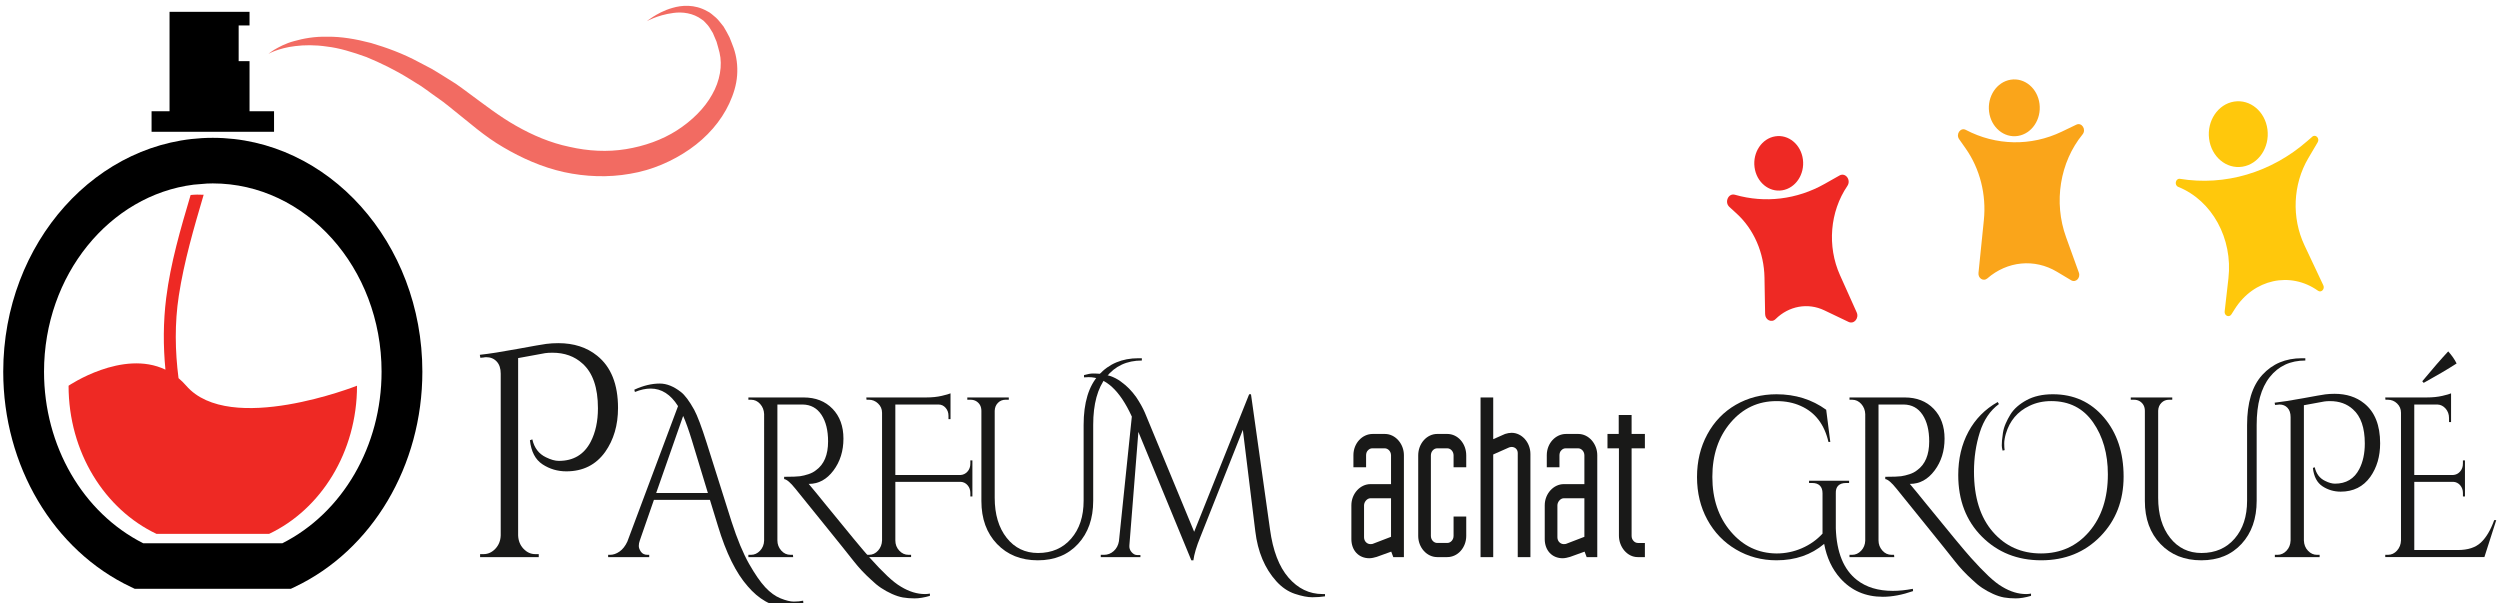 <?xml version="1.0" encoding="utf-8"?>
<!-- Generator: Adobe Illustrator 17.0.0, SVG Export Plug-In . SVG Version: 6.00 Build 0)  -->
<!DOCTYPE svg PUBLIC "-//W3C//DTD SVG 1.1//EN" "http://www.w3.org/Graphics/SVG/1.1/DTD/svg11.dtd">
<svg version="1.1" id="Layer_1" xmlns="http://www.w3.org/2000/svg" xmlns:xlink="http://www.w3.org/1999/xlink" x="0px" y="0px"
	 width="290px" height="70px" viewBox="0 0 290 70" enable-background="new 0 0 290 70" xml:space="preserve">
<g>
	<path fill="#FAA51A" d="M234.078,15.769c1.615-0.258,2.736-1.928,2.505-3.73c-0.232-1.802-1.728-3.053-3.343-2.794
		c-1.615,0.258-2.736,1.928-2.504,3.73C230.967,14.776,232.463,16.027,234.078,15.769z"/>
	<path fill="#FAA51A" d="M239.662,27.507c-1.464-4.053-0.719-8.684,1.916-11.917l0,0c0.46-0.564-0.093-1.43-0.721-1.129
		l-1.693,0.813c-3.567,1.712-7.62,1.636-11.133-0.208l0,0c-0.606-0.318-1.184,0.491-0.771,1.079l0.759,1.08
		c1.654,2.354,2.412,5.339,2.109,8.311l-0.624,6.124c-0.064,0.625,0.579,1.026,1.023,0.639c2.317-2.021,5.485-2.326,8.077-0.775
		l1.654,0.989c0.524,0.313,1.112-0.275,0.89-0.89L239.662,27.507z"/>
</g>
<g>
	<path fill="#FFC80C" d="M260.125,19.337c1.869-0.299,3.168-2.232,2.9-4.318s-2.001-3.534-3.87-3.235
		c-1.869,0.299-3.168,2.232-2.899,4.318C256.523,18.187,258.256,19.636,260.125,19.337z"/>
	<path fill="#FFC80C" d="M268.217,15.864l-0.571,0.498c-4.188,3.657-9.536,5.239-14.798,4.379c-0.499-0.034-0.644,0.747-0.173,0.936
		v0c3.93,1.581,6.35,5.994,5.822,10.618l-0.437,3.832c-0.057,0.499,0.523,0.75,0.783,0.339l0.393-0.621
		c2.195-3.468,6.444-4.4,9.653-2.119c0.374,0.266,0.822-0.194,0.616-0.632l-2.186-4.638c-1.511-3.206-1.342-7.074,0.441-10.1
		l1.091-1.851C269.121,16.045,268.602,15.519,268.217,15.864z"/>
</g>
<g>
	<path fill="#EE2924" d="M206.734,22.077c1.55-0.248,2.626-1.851,2.404-3.58c-0.222-1.729-1.659-2.93-3.208-2.682
		c-1.55,0.248-2.626,1.851-2.404,3.58C203.748,21.124,205.185,22.325,206.734,22.077z"/>
	<path fill="#EE2924" d="M213.387,20.355l-1.729,0.976c-3.217,1.816-6.917,2.264-10.409,1.26c-0.754-0.217-1.244,0.862-0.642,1.412
		l0.842,0.769c2.001,1.827,3.183,4.543,3.232,7.427l0.073,4.228c0.012,0.692,0.745,1.05,1.209,0.591
		c1.549-1.533,3.751-1.931,5.655-1.022l2.822,1.349c0.622,0.297,1.239-0.433,0.936-1.108l-1.938-4.32
		c-1.504-3.351-1.171-7.363,0.857-10.35v0C214.759,20.883,214.074,19.967,213.387,20.355z"/>
</g>
<polygon points="31.789,12.905 28.946,12.905 28.946,7.093 27.684,7.093 27.684,2.952 28.946,2.952 28.946,1.372 19.667,1.372 
	19.667,12.905 17.582,12.905 17.582,15.287 31.789,15.287 "/>
<path fill="#EE2924" d="M21.599,44.742c-0.287-0.333-0.585-0.618-0.89-0.877c-0.404-3.151-0.457-6.345,0.031-9.546
	c0.612-3.999,1.751-7.868,2.884-11.727c-0.505-0.028-1.01-0.027-1.513,0.028c-1.162,3.921-2.319,7.867-2.832,11.941
	c-0.352,2.804-0.352,5.575-0.089,8.318c-4.976-2.39-11.236,1.863-11.236,1.863c0,7.722,4.203,14.348,10.199,17.186h13.063
	c5.996-2.839,10.198-9.464,10.198-17.186C41.414,44.742,26.654,50.58,21.599,44.742z"/>
<path d="M24.682,15.987c-13.401,0-24.307,12.169-24.307,27.13c0,10.907,5.813,20.713,14.815,24.974l0.445,0.212h18.099l0.446-0.212
	c8.997-4.265,14.814-14.067,14.814-24.974C48.994,28.156,38.087,15.987,24.682,15.987z M32.758,63.017H16.611
	c-7.003-3.539-11.504-11.292-11.504-19.9c0-11.21,7.607-20.466,17.36-21.698c-0.043,0.005,1.538-0.126,1.538-0.126
	c0.224-0.008,0.453-0.017,0.677-0.017c10.795,0,19.58,9.796,19.58,21.84C44.262,51.725,39.761,59.478,32.758,63.017z"/>
<g>
	<path fill="#F26B62" d="M31.139,6.255c0,0,0.222-0.207,0.71-0.505c0.492-0.278,1.237-0.711,2.284-0.986
		c1.035-0.294,2.353-0.547,3.871-0.503c1.525-0.024,3.228,0.253,5.035,0.727c1.785,0.527,3.703,1.217,5.571,2.23
		c0.471,0.247,0.949,0.497,1.433,0.751c0.477,0.265,0.933,0.569,1.41,0.857c0.472,0.296,0.949,0.596,1.43,0.898
		c0.471,0.316,0.92,0.668,1.387,1.005c1.903,1.396,3.638,2.758,5.567,3.851c1.941,1.107,4.039,2.006,6.222,2.453
		c2.168,0.499,4.413,0.618,6.554,0.267c2.135-0.349,4.185-1.069,5.92-2.182c1.722-1.113,3.182-2.535,4.073-4.149
		c0.915-1.591,1.21-3.381,0.861-4.861c-0.119-0.431-0.224-0.875-0.347-1.268c-0.146-0.345-0.289-0.682-0.428-1.01
		c-0.2-0.295-0.357-0.63-0.576-0.888c-0.239-0.228-0.426-0.53-0.705-0.681c-1.018-0.765-2.281-0.898-3.276-0.763
		c-1.004,0.131-1.795,0.39-2.313,0.599c-0.521,0.209-0.787,0.355-0.787,0.355s0.233-0.192,0.713-0.5
		c0.482-0.299,1.211-0.741,2.269-1.039c1.025-0.302,2.536-0.454,4.015,0.383c0.392,0.169,0.678,0.489,1.029,0.762
		c0.323,0.297,0.57,0.666,0.87,1.021c0.246,0.389,0.461,0.818,0.693,1.252c0.176,0.414,0.316,0.82,0.481,1.244
		c0.345,1.007,0.48,2.061,0.4,3.17c-0.077,1.105-0.422,2.196-0.9,3.235c-0.964,2.087-2.588,3.934-4.598,5.331
		c-2.008,1.392-4.382,2.43-6.915,2.847c-2.527,0.45-5.168,0.352-7.688-0.198c-2.524-0.56-4.885-1.617-7.026-2.88
		c-2.187-1.258-4.015-2.931-5.701-4.251c-0.431-0.341-0.847-0.7-1.281-1.019c-0.438-0.313-0.872-0.623-1.301-0.93
		c-0.43-0.305-0.845-0.629-1.276-0.91c-0.437-0.271-0.869-0.538-1.295-0.802c-1.702-1.066-3.407-1.882-5.019-2.549
		c-1.63-0.588-3.172-1.057-4.578-1.217c-1.403-0.21-2.652-0.182-3.671-0.056c-1.024,0.116-1.808,0.362-2.335,0.55
		C31.396,6.092,31.139,6.255,31.139,6.255z"/>
</g>
<g>
	<path fill="#191918" d="M64.763,39.806c1.802,0,3.303,0.485,4.505,1.456c1.615,1.294,2.423,3.316,2.423,6.066
		c0,1.988-0.497,3.686-1.491,5.095c-1.077,1.502-2.578,2.253-4.505,2.253c-1.015,0-1.937-0.271-2.765-0.815
		c-0.829-0.543-1.316-1.473-1.46-2.79l0.279-0.104c0.228,0.994,0.756,1.687,1.585,2.08c0.559,0.277,1.056,0.416,1.491,0.416
		c1.698,0,2.931-0.739,3.697-2.218c0.559-1.086,0.839-2.38,0.839-3.882c0-2.403-0.601-4.136-1.802-5.199
		c-0.912-0.832-2.071-1.248-3.48-1.248c-0.332,0-0.616,0.017-0.854,0.052c-0.238,0.035-1.279,0.225-3.122,0.572v20.555
		c0.021,0.624,0.228,1.144,0.621,1.56c0.393,0.416,0.849,0.624,1.367,0.624h0.404v0.347h-6.804v-0.347h0.404
		c0.518,0,0.973-0.208,1.367-0.624c0.393-0.416,0.601-0.936,0.621-1.56V43.341c0-0.601-0.155-1.069-0.466-1.404
		c-0.311-0.335-0.714-0.503-1.212-0.503c-0.104,0-0.207,0.012-0.311,0.035l-0.373,0.035l-0.062-0.347
		c1.077-0.115,2.521-0.341,4.334-0.676c1.812-0.335,2.936-0.531,3.371-0.589C63.8,39.835,64.266,39.806,64.763,39.806z"/>
	<path fill="#191918" d="M73.58,45.206c1.027-0.476,2.015-0.714,2.964-0.714c0.79,0,1.604,0.327,2.442,0.979
		c0.458,0.353,0.972,1.041,1.541,2.064c0.379,0.706,0.861,1.984,1.446,3.836l2.893,9.154c0.664,2.046,1.34,3.673,2.027,4.881
		c0.688,1.208,1.316,2.116,1.885,2.725c0.569,0.608,1.162,1.036,1.778,1.283c0.617,0.247,1.126,0.37,1.529,0.37
		c0.403,0,0.762-0.036,1.079-0.106l0.024,0.265c-0.759,0.282-1.502,0.423-2.229,0.423c-0.727,0-1.454-0.208-2.181-0.622
		c-0.727-0.415-1.407-0.992-2.039-1.733c-1.36-1.534-2.513-3.871-3.462-7.011l-0.925-3.016h-6.497l-1.636,4.709
		c-0.079,0.212-0.119,0.423-0.119,0.635c0,0.212,0.083,0.437,0.249,0.675c0.166,0.238,0.423,0.357,0.771,0.357h0.19v0.265h-4.766
		v-0.265h0.213c0.379,0,0.751-0.128,1.114-0.384c0.363-0.256,0.664-0.639,0.901-1.151l5.88-15.715
		c-0.854-1.358-1.913-2.037-3.177-2.037c-0.569,0-1.178,0.132-1.826,0.397L73.58,45.206z M76.117,57.19h5.999l-1.873-6.164
		c-0.364-1.181-0.696-2.107-0.996-2.778L76.117,57.19z"/>
	<path fill="#191918" d="M107.867,69.121c-0.664,0.194-1.253,0.291-1.767,0.291c-0.514,0-0.968-0.036-1.363-0.106
		c-0.395-0.071-0.818-0.208-1.269-0.41c-0.451-0.203-0.874-0.437-1.269-0.701c-0.395-0.265-0.79-0.591-1.185-0.979
		c-0.727-0.653-1.387-1.358-1.98-2.117c-0.593-0.758-1.735-2.183-3.426-4.273c-1.691-2.09-2.814-3.479-3.367-4.167
		c-0.553-0.688-0.98-1.049-1.28-1.085v-0.265c0.917,0,1.529-0.022,1.838-0.066c0.308-0.044,0.636-0.123,0.984-0.238
		c0.348-0.115,0.64-0.269,0.877-0.463c0.933-0.67,1.399-1.781,1.399-3.333c0-1.287-0.257-2.319-0.77-3.095
		c-0.514-0.776-1.237-1.173-2.17-1.19h-2.94v15.768c0,0.441,0.146,0.829,0.439,1.164c0.292,0.335,0.652,0.503,1.079,0.503h0.285
		l0.024,0.265h-5.193v-0.265h0.308c0.395,0,0.743-0.159,1.043-0.476c0.3-0.318,0.458-0.705,0.474-1.164V48.036
		c-0.016-0.458-0.17-0.851-0.462-1.177c-0.293-0.326-0.644-0.489-1.055-0.489h-0.308v-0.265h6.402c1.391,0,2.509,0.437,3.355,1.31
		c0.846,0.873,1.269,2.028,1.269,3.466c0,1.438-0.387,2.672-1.162,3.704c-0.775,1.032-1.723,1.548-2.845,1.548h-0.024
		c0.537,0.635,1.146,1.376,1.826,2.222c2.735,3.369,4.489,5.485,5.264,6.349c0.774,0.864,1.458,1.574,2.051,2.13
		c0.593,0.556,1.118,0.966,1.577,1.23c0.933,0.564,1.857,0.847,2.774,0.847c0.19,0,0.379-0.018,0.569-0.053V69.121z"/>
	<path fill="#191918" d="M112.561,57.19c0-0.353-0.107-0.652-0.32-0.9c-0.213-0.247-0.478-0.379-0.794-0.397h-7.587v6.799
		c0,0.459,0.15,0.851,0.451,1.177c0.3,0.326,0.656,0.489,1.067,0.489h0.308v0.265h-5.193v-0.265h0.308
		c0.411,0,0.762-0.163,1.055-0.489c0.292-0.326,0.446-0.718,0.462-1.177V47.878c0-0.423-0.154-0.78-0.462-1.072
		s-0.66-0.437-1.055-0.437h-0.285l-0.024-0.265h6.947c0.68,0,1.28-0.062,1.802-0.185c0.522-0.123,0.861-0.22,1.02-0.291v2.989
		h-0.237v-0.397c0-0.353-0.111-0.657-0.332-0.913c-0.222-0.255-0.498-0.384-0.83-0.384h-5.003V55.1h7.564
		c0.316-0.017,0.585-0.15,0.806-0.397c0.221-0.247,0.332-0.556,0.332-0.926v-0.37h0.237v4.18h-0.237V57.19z"/>
	<path fill="#191918" d="M132.052,41.555c0.126,0,0.261,0,0.403,0v0.265c-1.739,0-3.114,0.64-4.126,1.918
		c-1.012,1.279-1.517,3.126-1.517,5.542v8.81c0,2.064-0.585,3.73-1.755,5c-1.17,1.27-2.727,1.905-4.671,1.905
		s-3.521-0.63-4.73-1.892c-1.209-1.261-1.814-2.923-1.814-4.987v-10.45c0-0.511-0.206-0.89-0.616-1.138
		c-0.19-0.106-0.403-0.159-0.64-0.159h-0.379v-0.265h4.813v0.265h-0.379c-0.348,0-0.64,0.119-0.877,0.357
		c-0.237,0.238-0.364,0.542-0.379,0.913v10.106c0,1.923,0.462,3.47,1.387,4.643c0.925,1.173,2.138,1.759,3.64,1.759
		c1.596,0,2.877-0.556,3.841-1.667c0.964-1.111,1.446-2.575,1.446-4.392v-8.783c0-2.593,0.589-4.533,1.767-5.82
		C128.641,42.199,130.17,41.555,132.052,41.555z"/>
	<path fill="#191918" d="M153.416,68.91c0.095,0,0.19,0,0.285,0v0.265c-0.443,0.07-0.937,0.106-1.482,0.106
		c-0.545,0-1.217-0.132-2.015-0.397c-0.798-0.265-1.522-0.759-2.17-1.481c-1.328-1.482-2.134-3.404-2.418-5.767l-1.446-11.773
		l-4.932,12.434c-0.443,1.076-0.711,1.976-0.806,2.699h-0.237L132.052,50.1l-1.043,13.148c-0.032,0.3,0.051,0.565,0.249,0.794
		c0.198,0.229,0.415,0.344,0.652,0.344h0.379v0.238h-4.6v-0.265h0.379c0.427,0,0.802-0.145,1.126-0.437
		c0.324-0.291,0.525-0.675,0.605-1.151l1.494-14.445c-1.391-3.051-3.059-4.577-5.003-4.577c-0.174,0-0.356,0.009-0.545,0.026v-0.264
		c0.427-0.123,0.775-0.185,1.043-0.185c0.269,0,0.561,0.013,0.877,0.04c0.316,0.026,0.688,0.11,1.114,0.251
		c0.427,0.141,0.83,0.349,1.209,0.622c0.379,0.274,0.711,0.556,0.996,0.847c0.285,0.291,0.553,0.613,0.806,0.966
		c0.427,0.635,0.767,1.243,1.02,1.825l5.714,13.81l6.378-15.953h0.213l2.205,15.662c0.332,2.469,1.047,4.339,2.146,5.609
		C150.566,68.275,151.882,68.91,153.416,68.91z"/>
	<path fill="#191918" d="M161.359,56.158v-3.333c0-0.476-0.356-0.82-0.735-0.82h-1.423c-0.213,0-0.379,0.079-0.522,0.238
		c-0.142,0.132-0.213,0.344-0.213,0.582v1.376h-1.47v-1.402c0-1.376,1.02-2.46,2.229-2.46h1.423c1.233,0,2.205,1.164,2.205,2.46
		v11.825h-1.233l-0.237-0.635l-1.683,0.608c-0.261,0.079-0.593,0.159-0.854,0.159c-1.257,0-2.087-0.926-2.087-2.222v-3.915
		c0-1.376,1.043-2.46,2.205-2.46H161.359z M161.359,57.799h-2.395c-0.379,0-0.735,0.423-0.735,0.82v3.704
		c0,0.476,0.356,0.794,0.735,0.794c0.071,0,0.166,0,0.261-0.026l2.134-0.82V57.799z"/>
	<path fill="#191918" d="M168.614,54.201v-1.376c0-0.45-0.332-0.82-0.735-0.82h-1.162c-0.403,0-0.735,0.37-0.735,0.82v9.339
		c0,0.45,0.332,0.82,0.735,0.82h1.162c0.403,0,0.735-0.37,0.735-0.82v-2.249h1.47v2.249c0,1.349-0.972,2.46-2.205,2.46h-1.162
		c-1.209,0-2.205-1.111-2.205-2.46v-9.339c0-1.376,0.996-2.487,2.205-2.487h1.162c1.233,0,2.205,1.111,2.205,2.487v1.376H168.614z"
		/>
	<path fill="#191918" d="M173.214,46.105v4.841l1.375-0.608c0.237-0.079,0.522-0.132,0.759-0.132c1.186,0,2.181,1.111,2.181,2.46
		v11.958h-1.47V52.56c0-0.45-0.332-0.714-0.711-0.714c-0.095,0-0.19,0.026-0.285,0.053l-1.849,0.82v11.905h-1.47V46.105H173.214z"/>
	<path fill="#191918" d="M183.789,56.158v-3.333c0-0.476-0.356-0.82-0.735-0.82h-1.423c-0.213,0-0.379,0.079-0.521,0.238
		c-0.142,0.132-0.213,0.344-0.213,0.582v1.376h-1.47v-1.402c0-1.376,1.02-2.46,2.229-2.46h1.423c1.233,0,2.205,1.164,2.205,2.46
		v11.825h-1.233l-0.237-0.635l-1.683,0.608c-0.261,0.079-0.593,0.159-0.854,0.159c-1.257,0-2.087-0.926-2.087-2.222v-3.915
		c0-1.376,1.043-2.46,2.205-2.46H183.789z M183.789,57.799h-2.395c-0.379,0-0.735,0.423-0.735,0.82v3.704
		c0,0.476,0.356,0.794,0.735,0.794c0.071,0,0.166,0,0.261-0.026l2.134-0.82V57.799z"/>
	<path fill="#191918" d="M189.266,62.164c0,0.476,0.356,0.82,0.735,0.82h0.806v1.64h-0.83c-1.233,0-2.181-1.19-2.181-2.487V52.005
		h-1.328v-1.667h1.304v-2.196h1.494v2.196h1.541v1.667h-1.541V62.164z"/>
	<path fill="#191918" d="M218.407,69.227c-2.008,0-3.651-0.714-4.932-2.143c-0.948-1.058-1.573-2.39-1.873-3.995
		c-1.502,1.27-3.343,1.905-5.525,1.905c-1.723,0-3.292-0.419-4.707-1.257c-1.415-0.837-2.521-1.988-3.319-3.452
		c-0.798-1.464-1.197-3.113-1.197-4.947c0-1.834,0.399-3.488,1.197-4.96c0.798-1.472,1.901-2.614,3.308-3.426
		c1.407-0.811,2.98-1.217,4.719-1.217c2.181,0,4.102,0.6,5.762,1.799l0.474,3.73H212.1c-0.474-2.046-1.549-3.439-3.225-4.18
		c-0.822-0.37-1.755-0.556-2.798-0.556c-2.134,0-3.909,0.829-5.323,2.487c-1.415,1.658-2.122,3.761-2.122,6.31
		c0,2.549,0.711,4.661,2.134,6.336c1.423,1.676,3.193,2.522,5.311,2.54c1.027,0,2.007-0.203,2.94-0.608
		c0.933-0.405,1.731-0.97,2.395-1.693v-4.683c0-0.388-0.103-0.683-0.308-0.886c-0.206-0.203-0.498-0.304-0.877-0.304h-0.379v-0.265
		h4.647v0.265h-0.356c-0.395,0-0.696,0.102-0.901,0.304c-0.206,0.203-0.3,0.499-0.285,0.886v4.074
		c0.095,2.787,0.909,4.779,2.442,5.979c1.075,0.847,2.466,1.27,4.173,1.27c0.711,0,1.486-0.079,2.324-0.238l0.024,0.265
		C220.652,69.007,219.482,69.227,218.407,69.227z"/>
	<path fill="#191918" d="M235.598,69.121c-0.664,0.194-1.253,0.291-1.767,0.291c-0.514,0-0.968-0.036-1.363-0.106
		c-0.395-0.071-0.818-0.208-1.269-0.41c-0.451-0.203-0.874-0.437-1.269-0.701c-0.395-0.265-0.79-0.591-1.186-0.979
		c-0.727-0.653-1.387-1.358-1.98-2.117c-0.593-0.758-1.735-2.183-3.426-4.273c-1.691-2.09-2.814-3.479-3.367-4.167
		c-0.553-0.688-0.98-1.049-1.28-1.085v-0.265c0.917,0,1.529-0.022,1.838-0.066c0.308-0.044,0.636-0.123,0.984-0.238
		c0.348-0.115,0.64-0.269,0.877-0.463c0.932-0.67,1.399-1.781,1.399-3.333c0-1.287-0.257-2.319-0.77-3.095
		c-0.514-0.776-1.237-1.173-2.17-1.19h-2.94v15.768c0,0.441,0.146,0.829,0.439,1.164c0.292,0.335,0.652,0.503,1.079,0.503h0.285
		l0.024,0.265h-5.193v-0.265h0.308c0.395,0,0.743-0.159,1.043-0.476c0.3-0.318,0.458-0.705,0.474-1.164V48.036
		c-0.016-0.458-0.17-0.851-0.462-1.177c-0.293-0.326-0.644-0.489-1.055-0.489h-0.308v-0.265h6.402c1.391,0,2.509,0.437,3.355,1.31
		c0.846,0.873,1.269,2.028,1.269,3.466c0,1.438-0.387,2.672-1.162,3.704c-0.774,1.032-1.723,1.548-2.845,1.548h-0.024
		c0.537,0.635,1.146,1.376,1.826,2.222c2.735,3.369,4.489,5.485,5.264,6.349c0.774,0.864,1.458,1.574,2.051,2.13
		c0.593,0.556,1.118,0.966,1.577,1.23c0.933,0.564,1.857,0.847,2.774,0.847c0.19,0,0.379-0.018,0.569-0.053V69.121z"/>
	<path fill="#191918" d="M232.302,52.269c-0.063-0.229-0.095-0.427-0.095-0.595c0-0.167,0.008-0.357,0.024-0.569
		c0.016-0.212,0.051-0.503,0.107-0.873c0.055-0.37,0.162-0.736,0.32-1.098c0.158-0.361,0.34-0.71,0.545-1.045
		c0.205-0.335,0.47-0.644,0.794-0.926c0.324-0.282,0.684-0.529,1.079-0.741c0.838-0.458,1.857-0.688,3.059-0.688
		c2.418,0,4.39,0.895,5.916,2.685c1.525,1.79,2.288,4.079,2.288,6.865c0,2.787-0.901,5.102-2.703,6.945
		c-1.802,1.843-4.086,2.765-6.852,2.765c-2.766,0-5.062-0.917-6.888-2.751c-1.826-1.834-2.739-4.215-2.739-7.143
		c0-1.887,0.395-3.562,1.186-5.027c0.79-1.464,1.921-2.61,3.391-3.439l0.142,0.238c-1.028,0.759-1.766,1.852-2.217,3.281
		c-0.451,1.429-0.676,2.946-0.676,4.55c0,2.981,0.727,5.309,2.181,6.984c1.454,1.676,3.319,2.513,5.596,2.513
		s4.138-0.842,5.584-2.527c1.446-1.684,2.17-3.902,2.17-6.654c0-2.381-0.573-4.392-1.719-6.032c-1.146-1.64-2.762-2.46-4.849-2.46
		c-0.933,0-1.778,0.185-2.537,0.556c-1.375,0.653-2.284,1.729-2.727,3.228c-0.127,0.441-0.19,0.82-0.19,1.138
		c0,0.317,0.016,0.573,0.047,0.767L232.302,52.269z"/>
	<path fill="#191918" d="M267.015,41.555c0.126,0,0.261,0,0.403,0v0.265c-1.739,0-3.114,0.64-4.126,1.918
		c-1.012,1.279-1.518,3.126-1.518,5.542v8.81c0,2.064-0.585,3.73-1.754,5c-1.17,1.27-2.727,1.905-4.671,1.905
		c-1.944,0-3.521-0.63-4.73-1.892c-1.209-1.261-1.814-2.923-1.814-4.987v-10.45c0-0.511-0.206-0.89-0.617-1.138
		c-0.19-0.106-0.403-0.159-0.64-0.159h-0.379v-0.265h4.813v0.265h-0.379c-0.348,0-0.64,0.119-0.877,0.357
		c-0.237,0.238-0.364,0.542-0.379,0.913v10.106c0,1.923,0.462,3.47,1.387,4.643c0.925,1.173,2.138,1.759,3.64,1.759
		c1.596,0,2.877-0.556,3.841-1.667c0.964-1.111,1.446-2.575,1.446-4.392v-8.783c0-2.593,0.589-4.533,1.767-5.82
		C263.605,42.199,265.134,41.555,267.015,41.555z"/>
	<path fill="#191918" d="M270.809,45.682c1.375,0,2.521,0.37,3.438,1.111c1.233,0.988,1.849,2.531,1.849,4.63
		c0,1.517-0.379,2.813-1.138,3.889c-0.822,1.147-1.968,1.72-3.438,1.72c-0.775,0-1.478-0.207-2.11-0.622
		c-0.632-0.414-1.004-1.124-1.115-2.13l0.214-0.079c0.174,0.759,0.577,1.288,1.209,1.587c0.427,0.212,0.806,0.317,1.138,0.317
		c1.296,0,2.237-0.564,2.822-1.693c0.427-0.829,0.64-1.816,0.64-2.963c0-1.834-0.459-3.157-1.375-3.968
		c-0.696-0.635-1.581-0.952-2.656-0.952c-0.253,0-0.471,0.013-0.652,0.04c-0.182,0.026-0.976,0.172-2.383,0.437v15.688
		c0.016,0.476,0.174,0.873,0.474,1.19c0.3,0.317,0.648,0.476,1.043,0.476h0.308v0.265h-5.193v-0.265h0.308
		c0.395,0,0.743-0.159,1.043-0.476c0.3-0.318,0.458-0.714,0.474-1.19V48.38c0-0.458-0.118-0.816-0.356-1.072
		c-0.237-0.255-0.545-0.384-0.925-0.384c-0.079,0-0.158,0.009-0.237,0.026l-0.285,0.026l-0.047-0.265
		c0.822-0.088,1.924-0.26,3.308-0.516c1.383-0.255,2.241-0.405,2.573-0.45C270.074,45.704,270.43,45.682,270.809,45.682z"/>
	<path fill="#191918" d="M276.998,64.359c0.411,0,0.762-0.163,1.055-0.489c0.292-0.326,0.446-0.718,0.462-1.177V47.878
		c0-0.423-0.15-0.78-0.451-1.072c-0.3-0.291-0.656-0.437-1.067-0.437h-0.285l-0.024-0.265h4.813c0.68,0,1.284-0.062,1.814-0.185
		c0.529-0.123,0.865-0.22,1.008-0.291v3.333h-0.237v-0.476c0-0.423-0.131-0.785-0.391-1.085c-0.261-0.3-0.573-0.458-0.937-0.476
		h-2.703V55.1h4.505c0.316-0.017,0.585-0.15,0.806-0.397c0.221-0.247,0.332-0.556,0.332-0.926v-0.37h0.237v4.18H285.7V57.19
		c0-0.353-0.107-0.652-0.32-0.9c-0.213-0.247-0.478-0.379-0.794-0.397h-4.529v7.91h5.05c1.17,0,2.063-0.291,2.679-0.873
		c0.616-0.582,1.13-1.446,1.541-2.593h0.237l-1.375,4.286h-11.5v-0.265H276.998z M281.148,44.412l-0.166-0.185
		c1.201-1.446,2.205-2.601,3.011-3.466c0.427,0.476,0.751,0.944,0.972,1.402C283.953,42.816,282.681,43.565,281.148,44.412z"/>
</g>
</svg>
